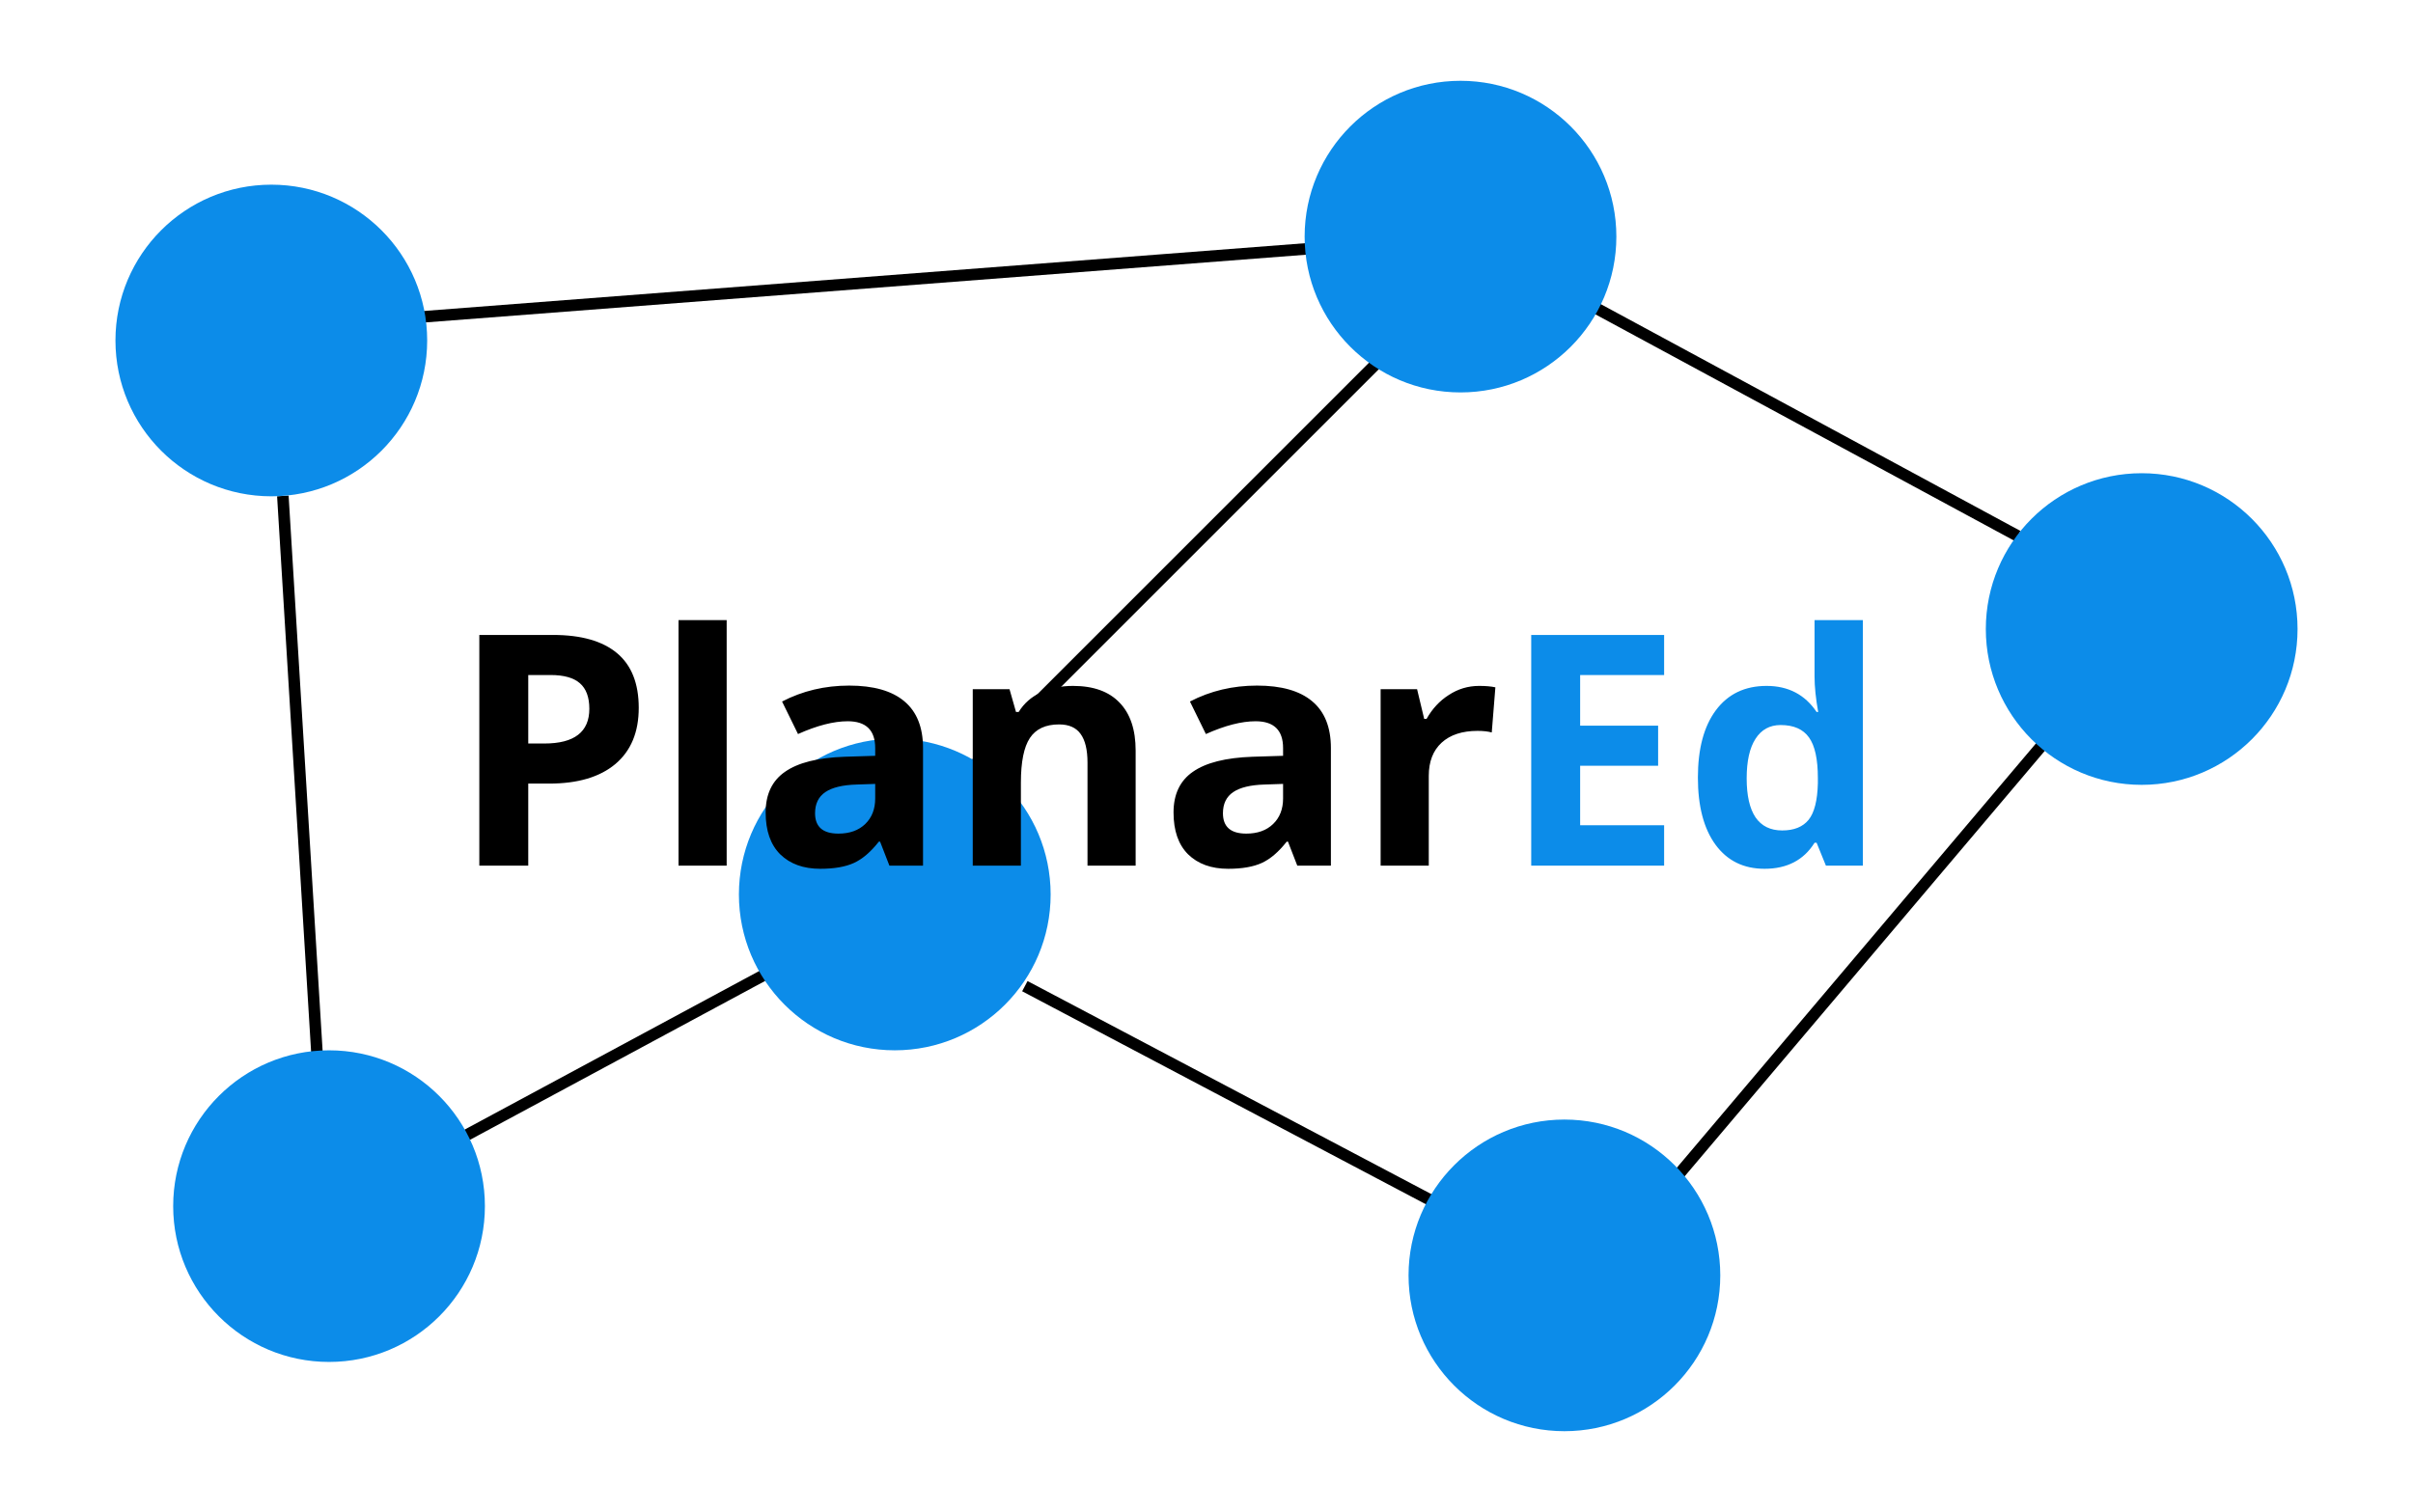 <svg width="209" height="131" viewBox="0 0 209 131" fill="none" xmlns="http://www.w3.org/2000/svg">
<rect width="209" height="131" fill="white"/>
<line x1="24.499" y1="42.969" x2="27.499" y2="91.969" stroke="black"/>
<line x1="35.962" y1="27.502" x2="113.962" y2="21.502" stroke="black"/>
<line x1="119.354" y1="31.354" x2="84.354" y2="66.354" stroke="black"/>
<line x1="66.237" y1="84.44" x2="40.237" y2="98.44" stroke="black"/>
<line x1="124.767" y1="104.442" x2="88.767" y2="85.442" stroke="black"/>
<line x1="144.618" y1="102.677" x2="177.618" y2="63.677" stroke="black"/>
<line x1="174.762" y1="46.44" x2="137.762" y2="26.44" stroke="black"/>
<circle cx="23.5" cy="29.5" r="13.5" fill="#0C8CE9"/>
<circle cx="135.5" cy="110.5" r="13.5" fill="#0C8CE9"/>
<circle cx="185.5" cy="54.5" r="13.5" fill="#0C8CE9"/>
<circle cx="126.5" cy="20.5" r="13.5" fill="#0C8CE9"/>
<circle cx="77.5" cy="77.5" r="13.5" fill="#0C8CE9"/>
<circle cx="28.5" cy="104.5" r="13.5" fill="#0C8CE9"/>
<path d="M41.516 55.012H47.9C50.334 55.012 52.18 55.536 53.438 56.584C54.695 57.632 55.324 59.214 55.324 61.328C55.324 63.434 54.65 65.056 53.301 66.195C51.952 67.326 50.042 67.891 47.572 67.891H45.754V75H41.516V55.012ZM45.754 58.484V64.418H47.148C49.746 64.418 51.045 63.415 51.045 61.41C51.045 60.408 50.772 59.669 50.225 59.195C49.687 58.721 48.839 58.484 47.682 58.484H45.754ZM62.94 75H58.77V53.727H62.94V75ZM67.738 60.781C69.507 59.861 71.443 59.4 73.549 59.4C75.654 59.4 77.245 59.852 78.32 60.754C79.405 61.656 79.947 63.01 79.947 64.814V75H77.035L76.228 72.922H76.119C75.417 73.815 74.697 74.43 73.959 74.768C73.221 75.105 72.25 75.273 71.047 75.273C69.588 75.273 68.431 74.854 67.574 74.016C66.736 73.177 66.316 71.969 66.316 70.393C66.316 68.816 66.877 67.64 67.998 66.865C69.119 66.081 70.837 65.648 73.152 65.566L75.805 65.484V64.814C75.805 63.265 75.012 62.49 73.426 62.49C72.204 62.49 70.769 62.859 69.119 63.598L67.738 60.781ZM70.596 70.461C70.596 71.637 71.27 72.225 72.619 72.225C73.594 72.225 74.369 71.947 74.943 71.391C75.518 70.835 75.805 70.096 75.805 69.176V67.918L74.191 67.973C72.979 68.009 72.077 68.228 71.484 68.629C70.892 69.03 70.596 69.641 70.596 70.461ZM92.936 59.428C94.704 59.428 96.048 59.911 96.969 60.877C97.898 61.834 98.363 63.219 98.363 65.033V75H94.193V66.072C94.193 64.96 93.993 64.131 93.592 63.584C93.2 63.037 92.58 62.764 91.732 62.764C90.566 62.764 89.723 63.156 89.203 63.94C88.684 64.723 88.424 66.013 88.424 67.809V75H84.254V59.715H87.439L88 61.684H88.232C88.688 60.945 89.322 60.385 90.133 60.002C90.953 59.619 91.887 59.428 92.936 59.428ZM103.066 60.781C104.835 59.861 106.771 59.4 108.877 59.4C110.982 59.4 112.573 59.852 113.648 60.754C114.733 61.656 115.275 63.01 115.275 64.814V75H112.363L111.557 72.922H111.447C110.745 73.815 110.025 74.43 109.287 74.768C108.549 75.105 107.578 75.273 106.375 75.273C104.917 75.273 103.759 74.854 102.902 74.016C102.064 73.177 101.645 71.969 101.645 70.393C101.645 68.816 102.205 67.64 103.326 66.865C104.447 66.081 106.165 65.648 108.48 65.566L111.133 65.484V64.814C111.133 63.265 110.34 62.49 108.754 62.49C107.533 62.49 106.097 62.859 104.447 63.598L103.066 60.781ZM105.924 70.461C105.924 71.637 106.598 72.225 107.947 72.225C108.923 72.225 109.697 71.947 110.271 71.391C110.846 70.835 111.133 70.096 111.133 69.176V67.918L109.52 67.973C108.307 68.009 107.405 68.228 106.812 68.629C106.22 69.03 105.924 69.641 105.924 70.461ZM128.113 59.428C128.688 59.428 129.157 59.469 129.521 59.551L129.207 63.461C128.879 63.37 128.469 63.324 127.977 63.324C126.646 63.324 125.607 63.666 124.859 64.35C124.121 65.033 123.752 65.99 123.752 67.221V75H119.582V59.715H122.74L123.355 62.285H123.561C124.053 61.41 124.691 60.722 125.475 60.221C126.277 59.692 127.156 59.428 128.113 59.428Z" fill="black"/>
<path d="M144.137 58.484H136.863V62.873H143.617V66.346H136.863V71.5H144.137V75H132.625V55.012H144.137V58.484ZM161.35 75H158.15L157.344 73.018H157.166C156.227 74.522 154.783 75.273 152.832 75.273C151.027 75.273 149.615 74.581 148.594 73.195C147.573 71.801 147.062 69.859 147.062 67.371C147.062 64.874 147.582 62.928 148.621 61.533C149.669 60.13 151.132 59.428 153.01 59.428C154.887 59.428 156.332 60.18 157.344 61.684H157.48C157.271 60.508 157.166 59.487 157.166 58.621V53.727H161.35V75ZM157.453 67.412C157.453 65.781 157.198 64.609 156.688 63.898C156.177 63.178 155.357 62.818 154.227 62.818C153.288 62.818 152.563 63.215 152.053 64.008C151.542 64.801 151.287 65.945 151.287 67.439C151.287 68.925 151.542 70.051 152.053 70.816C152.572 71.573 153.342 71.951 154.363 71.951C155.384 71.951 156.145 71.646 156.646 71.035C157.148 70.415 157.417 69.358 157.453 67.863V67.412Z" fill="#0C8CE9"/>
</svg>
